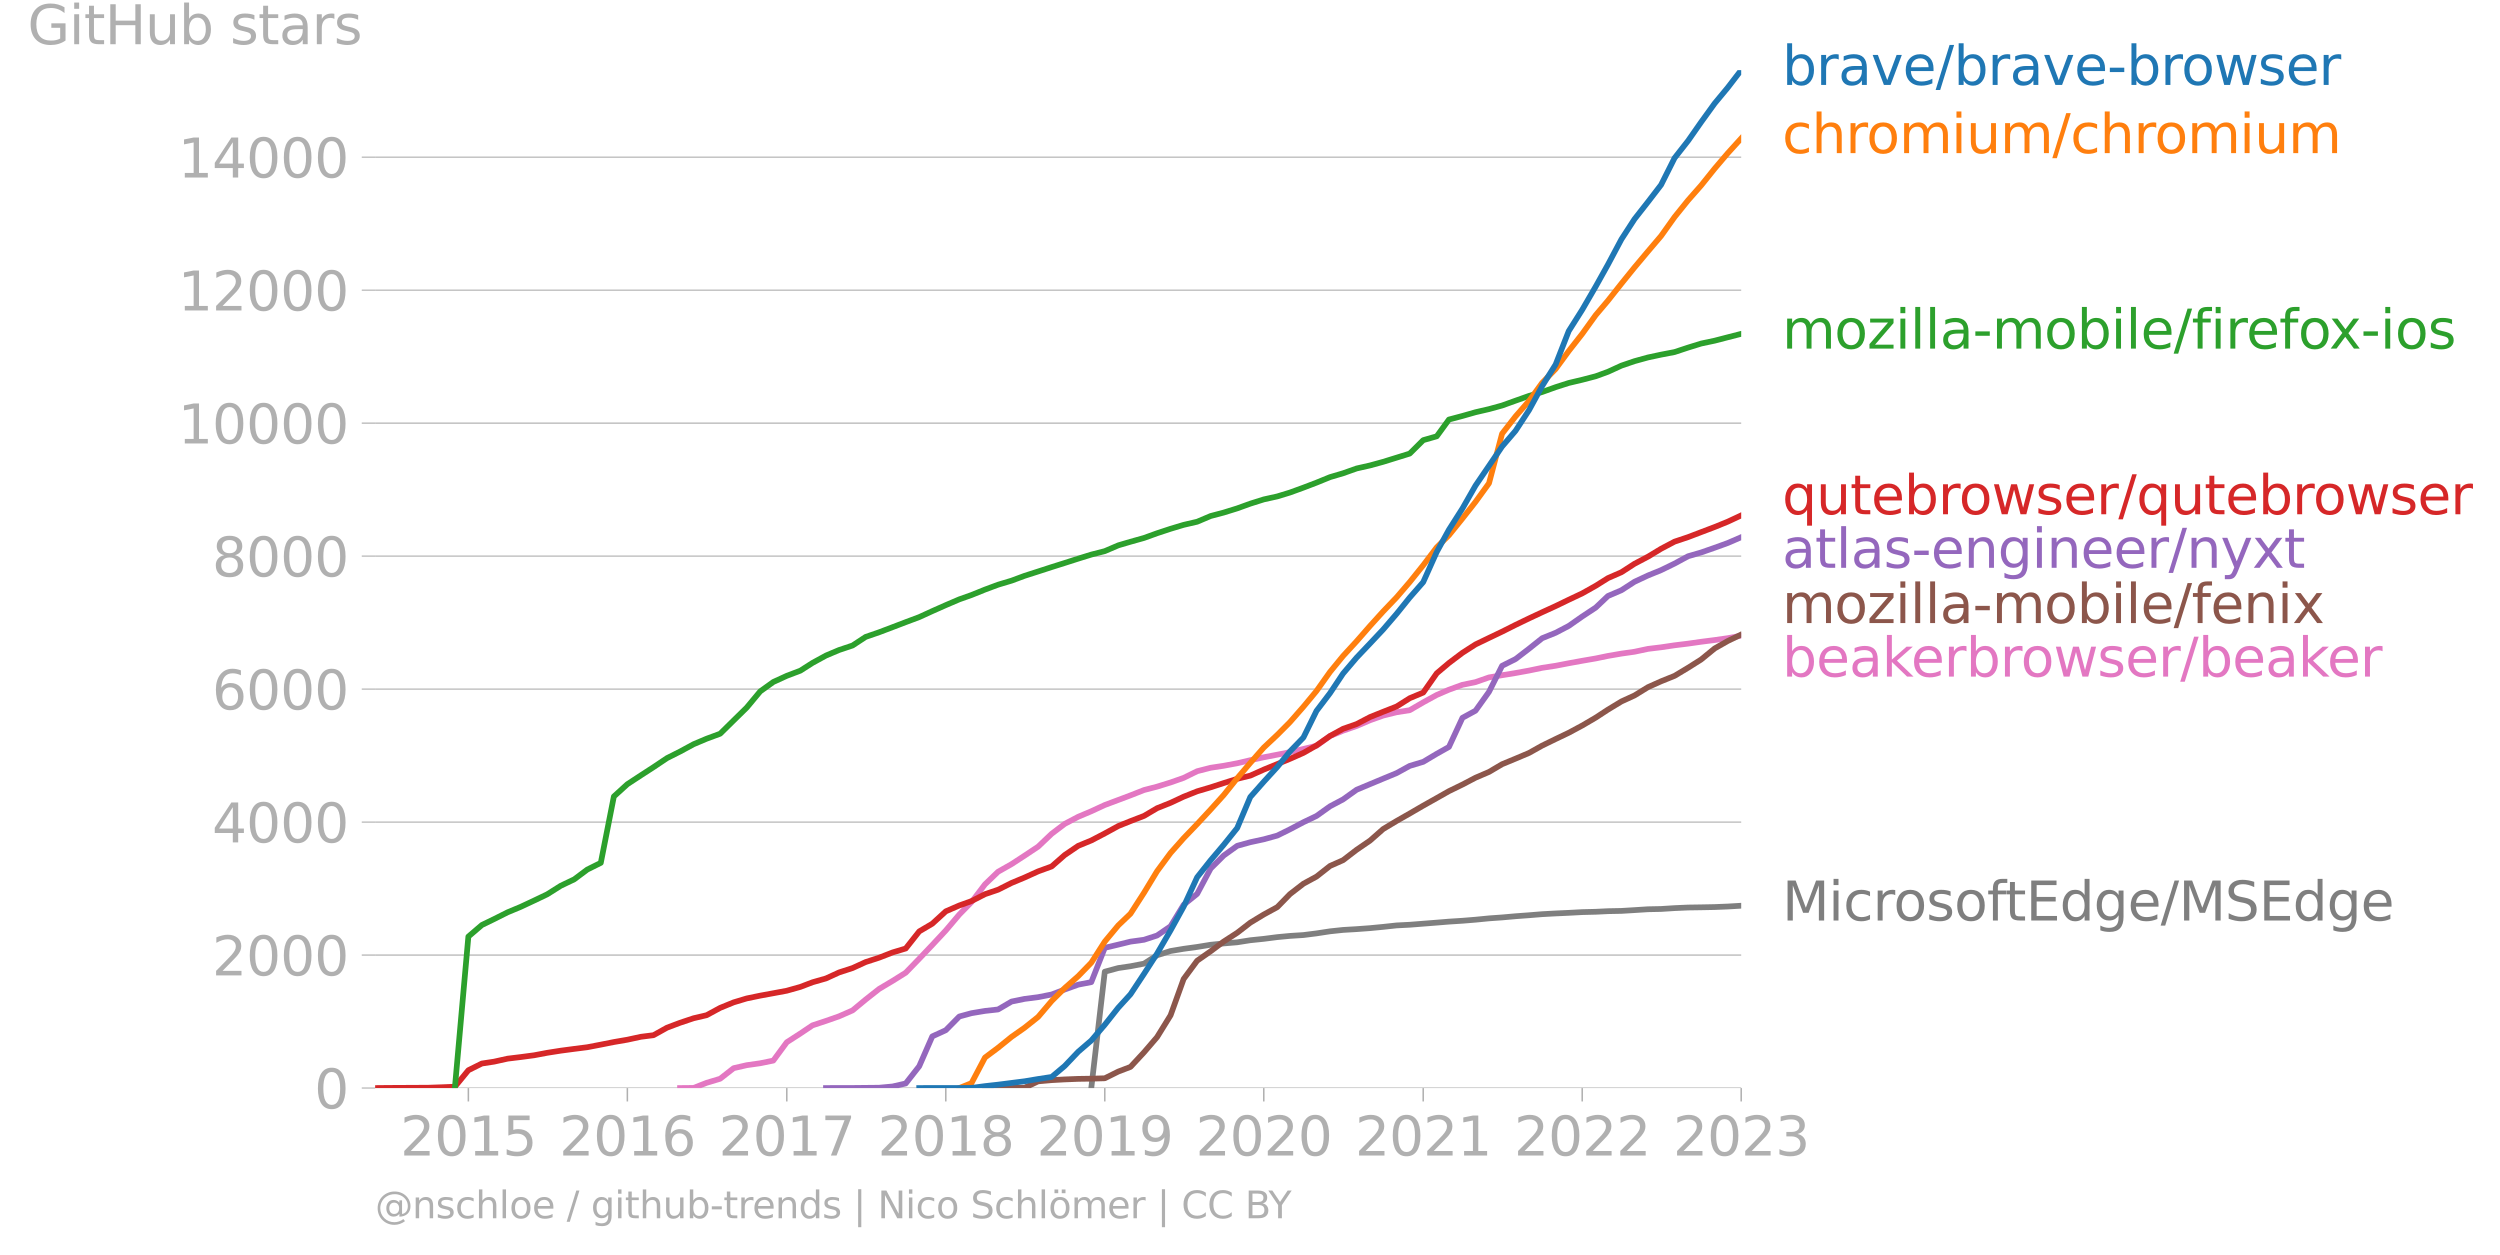 <svg xmlns="http://www.w3.org/2000/svg" xmlns:xlink="http://www.w3.org/1999/xlink" width="871.416" height="437.295" viewBox="0 0 653.562 327.971"><defs><style>*{stroke-linejoin:round;stroke-linecap:butt}</style></defs><g id="figure_1"><path id="patch_1" d="M0 327.971h653.562V0H0v327.971z" style="fill:none"/><g id="axes_1"><path id="patch_2" d="M98.073 284.444h357.12V18.332H98.073v266.112z" style="fill:none"/><g id="matplotlib.axis_1"><g id="xtick_1"><g id="line2d_1"><defs><path id="m5c9deada6f" d="M0 0v3.5" style="stroke:#b0b0b0;stroke-width:.4"/></defs><use xlink:href="#m5c9deada6f" x="122.443" y="284.444" style="fill:#b0b0b0;stroke:#b0b0b0;stroke-width:.4"/></g><g id="text_1" style="fill:#b0b0b0" transform="matrix(.14 0 0 -.14 104.628 302.082)"><defs><path id="DejaVuSans-32" d="M1228 531h2203V0H469v531q359 372 979 998 621 627 780 809 303 340 423 576 121 236 121 464 0 372-261 606-261 235-680 235-297 0-627-103-329-103-704-313v638q381 153 712 231 332 78 607 78 725 0 1156-363 431-362 431-968 0-288-108-546-107-257-392-607-78-91-497-524-418-433-1181-1211z" transform="scale(.016)"/><path id="DejaVuSans-30" d="M2034 4250q-487 0-733-480-245-479-245-1442 0-959 245-1439 246-480 733-480 491 0 736 480 246 480 246 1439 0 963-246 1442-245 480-736 480zm0 500q785 0 1199-621 414-620 414-1801 0-1178-414-1799Q2819-91 2034-91q-784 0-1198 620-414 621-414 1799 0 1181 414 1801 414 621 1198 621z" transform="scale(.016)"/><path id="DejaVuSans-31" d="M794 531h1031v3560L703 3866v575l1116 225h631V531h1031V0H794v531z" transform="scale(.016)"/><path id="DejaVuSans-35" d="M691 4666h2478v-532H1269V2991q137 47 274 70 138 23 276 23 781 0 1237-428 457-428 457-1159 0-753-469-1171Q2575-91 1722-91q-294 0-599 50Q819 9 494 109v635q281-153 581-228t634-75q541 0 856 284 316 284 316 772 0 487-316 771-315 285-856 285-253 0-505-56-251-56-513-175v2344z" transform="scale(.016)"/></defs><use xlink:href="#DejaVuSans-32"/><use xlink:href="#DejaVuSans-30" x="63.623"/><use xlink:href="#DejaVuSans-31" x="127.246"/><use xlink:href="#DejaVuSans-35" x="190.869"/></g></g><g id="xtick_2"><use xlink:href="#m5c9deada6f" id="line2d_2" x="164.008" y="284.444" style="fill:#b0b0b0;stroke:#b0b0b0;stroke-width:.4"/><g id="text_2" style="fill:#b0b0b0" transform="matrix(.14 0 0 -.14 146.193 302.082)"><defs><path id="DejaVuSans-36" d="M2113 2584q-425 0-674-291-248-290-248-796 0-503 248-796 249-292 674-292t673 292q248 293 248 796 0 506-248 796-248 291-673 291zm1253 1979v-575q-238 112-480 171-242 60-480 60-625 0-955-422-329-422-376-1275 184 272 462 417 279 145 613 145 703 0 1111-427 408-426 408-1160 0-719-425-1154Q2819-91 2113-91q-810 0-1238 620-428 621-428 1799 0 1106 525 1764t1409 658q238 0 480-47t505-140z" transform="scale(.016)"/></defs><use xlink:href="#DejaVuSans-32"/><use xlink:href="#DejaVuSans-30" x="63.623"/><use xlink:href="#DejaVuSans-31" x="127.246"/><use xlink:href="#DejaVuSans-36" x="190.869"/></g></g><g id="xtick_3"><use xlink:href="#m5c9deada6f" id="line2d_3" x="205.687" y="284.444" style="fill:#b0b0b0;stroke:#b0b0b0;stroke-width:.4"/><g id="text_3" style="fill:#b0b0b0" transform="matrix(.14 0 0 -.14 187.872 302.082)"><defs><path id="DejaVuSans-37" d="M525 4666h3000v-269L1831 0h-659l1594 4134H525v532z" transform="scale(.016)"/></defs><use xlink:href="#DejaVuSans-32"/><use xlink:href="#DejaVuSans-30" x="63.623"/><use xlink:href="#DejaVuSans-31" x="127.246"/><use xlink:href="#DejaVuSans-37" x="190.869"/></g></g><g id="xtick_4"><use xlink:href="#m5c9deada6f" id="line2d_4" x="247.253" y="284.444" style="fill:#b0b0b0;stroke:#b0b0b0;stroke-width:.4"/><g id="text_4" style="fill:#b0b0b0" transform="matrix(.14 0 0 -.14 229.438 302.082)"><defs><path id="DejaVuSans-38" d="M2034 2216q-450 0-708-241-257-241-257-662 0-422 257-663 258-241 708-241t709 242q260 243 260 662 0 421-258 662-257 241-711 241zm-631 268q-406 100-633 378-226 279-226 679 0 559 398 884 399 325 1092 325 697 0 1094-325t397-884q0-400-227-679-226-278-629-378 456-106 710-416 255-309 255-755 0-679-414-1042Q2806-91 2034-91q-771 0-1186 362-414 363-414 1042 0 446 256 755 257 310 713 416zm-231 997q0-362 226-565 227-203 636-203 407 0 636 203 230 203 230 565 0 363-230 566-229 203-636 203-409 0-636-203-226-203-226-566z" transform="scale(.016)"/></defs><use xlink:href="#DejaVuSans-32"/><use xlink:href="#DejaVuSans-30" x="63.623"/><use xlink:href="#DejaVuSans-31" x="127.246"/><use xlink:href="#DejaVuSans-38" x="190.869"/></g></g><g id="xtick_5"><use xlink:href="#m5c9deada6f" id="line2d_5" x="288.818" y="284.444" style="fill:#b0b0b0;stroke:#b0b0b0;stroke-width:.4"/><g id="text_5" style="fill:#b0b0b0" transform="matrix(.14 0 0 -.14 271.003 302.082)"><defs><path id="DejaVuSans-39" d="M703 97v575q238-113 481-172 244-59 479-59 625 0 954 420 330 420 377 1277-181-269-460-413-278-144-615-144-700 0-1108 423-408 424-408 1159 0 718 425 1152 425 435 1131 435 810 0 1236-621 427-620 427-1801 0-1103-524-1761Q2575-91 1691-91q-238 0-482 47Q966 3 703 97zm1256 1978q425 0 673 290 249 291 249 798 0 503-249 795-248 292-673 292t-673-292q-248-292-248-795 0-507 248-798 248-290 673-290z" transform="scale(.016)"/></defs><use xlink:href="#DejaVuSans-32"/><use xlink:href="#DejaVuSans-30" x="63.623"/><use xlink:href="#DejaVuSans-31" x="127.246"/><use xlink:href="#DejaVuSans-39" x="190.869"/></g></g><g id="xtick_6"><use xlink:href="#m5c9deada6f" id="line2d_6" x="330.383" y="284.444" style="fill:#b0b0b0;stroke:#b0b0b0;stroke-width:.4"/><g id="text_6" style="fill:#b0b0b0" transform="matrix(.14 0 0 -.14 312.568 302.082)"><use xlink:href="#DejaVuSans-32"/><use xlink:href="#DejaVuSans-30" x="63.623"/><use xlink:href="#DejaVuSans-32" x="127.246"/><use xlink:href="#DejaVuSans-30" x="190.869"/></g></g><g id="xtick_7"><use xlink:href="#m5c9deada6f" id="line2d_7" x="372.063" y="284.444" style="fill:#b0b0b0;stroke:#b0b0b0;stroke-width:.4"/><g id="text_7" style="fill:#b0b0b0" transform="matrix(.14 0 0 -.14 354.248 302.082)"><use xlink:href="#DejaVuSans-32"/><use xlink:href="#DejaVuSans-30" x="63.623"/><use xlink:href="#DejaVuSans-32" x="127.246"/><use xlink:href="#DejaVuSans-31" x="190.869"/></g></g><g id="xtick_8"><use xlink:href="#m5c9deada6f" id="line2d_8" x="413.628" y="284.444" style="fill:#b0b0b0;stroke:#b0b0b0;stroke-width:.4"/><g id="text_8" style="fill:#b0b0b0" transform="matrix(.14 0 0 -.14 395.813 302.082)"><use xlink:href="#DejaVuSans-32"/><use xlink:href="#DejaVuSans-30" x="63.623"/><use xlink:href="#DejaVuSans-32" x="127.246"/><use xlink:href="#DejaVuSans-32" x="190.869"/></g></g><g id="xtick_9"><use xlink:href="#m5c9deada6f" id="line2d_9" x="455.193" y="284.444" style="fill:#b0b0b0;stroke:#b0b0b0;stroke-width:.4"/><g id="text_9" style="fill:#b0b0b0" transform="matrix(.14 0 0 -.14 437.378 302.082)"><defs><path id="DejaVuSans-33" d="M2597 2516q453-97 707-404 255-306 255-756 0-690-475-1069Q2609-91 1734-91q-293 0-604 58T488 141v609q262-153 574-231 313-78 654-78 593 0 904 234t311 681q0 413-289 645-289 233-804 233h-544v519h569q465 0 712 186t247 536q0 359-255 551-254 193-729 193-260 0-557-57-297-56-653-174v562q360 100 674 150t592 50q719 0 1137-327 419-326 419-882 0-388-222-655t-631-370z" transform="scale(.016)"/></defs><use xlink:href="#DejaVuSans-32"/><use xlink:href="#DejaVuSans-30" x="63.623"/><use xlink:href="#DejaVuSans-32" x="127.246"/><use xlink:href="#DejaVuSans-33" x="190.869"/></g></g></g><g id="matplotlib.axis_2"><g id="ytick_1"><path id="line2d_10" d="M98.073 284.444h357.12" clip-path="url(#p07c61c5c39)" style="fill:none;stroke:#b0b0b0;stroke-width:.3;stroke-linecap:square"/><g id="line2d_11"><defs><path id="mf6e42ae7d1" d="M0 0h-3.5" style="stroke:#b0b0b0;stroke-width:.3"/></defs><use xlink:href="#mf6e42ae7d1" x="98.073" y="284.444" style="fill:#b0b0b0;stroke:#b0b0b0;stroke-width:.3"/></g><use xlink:href="#DejaVuSans-30" id="text_10" style="fill:#b0b0b0" transform="matrix(.14 0 0 -.14 82.166 289.763)"/></g><g id="ytick_2"><path id="line2d_12" d="M98.073 249.678h357.12" clip-path="url(#p07c61c5c39)" style="fill:none;stroke:#b0b0b0;stroke-width:.3;stroke-linecap:square"/><use xlink:href="#mf6e42ae7d1" id="line2d_13" x="98.073" y="249.678" style="fill:#b0b0b0;stroke:#b0b0b0;stroke-width:.3"/><g id="text_11" style="fill:#b0b0b0" transform="matrix(.14 0 0 -.14 55.443 254.997)"><use xlink:href="#DejaVuSans-32"/><use xlink:href="#DejaVuSans-30" x="63.623"/><use xlink:href="#DejaVuSans-30" x="127.246"/><use xlink:href="#DejaVuSans-30" x="190.869"/></g></g><g id="ytick_3"><path id="line2d_14" d="M98.073 214.913h357.12" clip-path="url(#p07c61c5c39)" style="fill:none;stroke:#b0b0b0;stroke-width:.3;stroke-linecap:square"/><use xlink:href="#mf6e42ae7d1" id="line2d_15" x="98.073" y="214.913" style="fill:#b0b0b0;stroke:#b0b0b0;stroke-width:.3"/><g id="text_12" style="fill:#b0b0b0" transform="matrix(.14 0 0 -.14 55.443 220.232)"><defs><path id="DejaVuSans-34" d="M2419 4116 825 1625h1594v2491zm-166 550h794V1625h666v-525h-666V0h-628v1100H313v609l1940 2957z" transform="scale(.016)"/></defs><use xlink:href="#DejaVuSans-34"/><use xlink:href="#DejaVuSans-30" x="63.623"/><use xlink:href="#DejaVuSans-30" x="127.246"/><use xlink:href="#DejaVuSans-30" x="190.869"/></g></g><g id="ytick_4"><path id="line2d_16" d="M98.073 180.148h357.12" clip-path="url(#p07c61c5c39)" style="fill:none;stroke:#b0b0b0;stroke-width:.3;stroke-linecap:square"/><use xlink:href="#mf6e42ae7d1" id="line2d_17" x="98.073" y="180.148" style="fill:#b0b0b0;stroke:#b0b0b0;stroke-width:.3"/><g id="text_13" style="fill:#b0b0b0" transform="matrix(.14 0 0 -.14 55.443 185.467)"><use xlink:href="#DejaVuSans-36"/><use xlink:href="#DejaVuSans-30" x="63.623"/><use xlink:href="#DejaVuSans-30" x="127.246"/><use xlink:href="#DejaVuSans-30" x="190.869"/></g></g><g id="ytick_5"><path id="line2d_18" d="M98.073 145.382h357.12" clip-path="url(#p07c61c5c39)" style="fill:none;stroke:#b0b0b0;stroke-width:.3;stroke-linecap:square"/><use xlink:href="#mf6e42ae7d1" id="line2d_19" x="98.073" y="145.382" style="fill:#b0b0b0;stroke:#b0b0b0;stroke-width:.3"/><g id="text_14" style="fill:#b0b0b0" transform="matrix(.14 0 0 -.14 55.443 150.701)"><use xlink:href="#DejaVuSans-38"/><use xlink:href="#DejaVuSans-30" x="63.623"/><use xlink:href="#DejaVuSans-30" x="127.246"/><use xlink:href="#DejaVuSans-30" x="190.869"/></g></g><g id="ytick_6"><path id="line2d_20" d="M98.073 110.617h357.12" clip-path="url(#p07c61c5c39)" style="fill:none;stroke:#b0b0b0;stroke-width:.3;stroke-linecap:square"/><use xlink:href="#mf6e42ae7d1" id="line2d_21" x="98.073" y="110.617" style="fill:#b0b0b0;stroke:#b0b0b0;stroke-width:.3"/><g id="text_15" style="fill:#b0b0b0" transform="matrix(.14 0 0 -.14 46.536 115.936)"><use xlink:href="#DejaVuSans-31"/><use xlink:href="#DejaVuSans-30" x="63.623"/><use xlink:href="#DejaVuSans-30" x="127.246"/><use xlink:href="#DejaVuSans-30" x="190.869"/><use xlink:href="#DejaVuSans-30" x="254.492"/></g></g><g id="ytick_7"><path id="line2d_22" d="M98.073 75.851h357.12" clip-path="url(#p07c61c5c39)" style="fill:none;stroke:#b0b0b0;stroke-width:.3;stroke-linecap:square"/><use xlink:href="#mf6e42ae7d1" id="line2d_23" x="98.073" y="75.851" style="fill:#b0b0b0;stroke:#b0b0b0;stroke-width:.3"/><g id="text_16" style="fill:#b0b0b0" transform="matrix(.14 0 0 -.14 46.536 81.17)"><use xlink:href="#DejaVuSans-31"/><use xlink:href="#DejaVuSans-32" x="63.623"/><use xlink:href="#DejaVuSans-30" x="127.246"/><use xlink:href="#DejaVuSans-30" x="190.869"/><use xlink:href="#DejaVuSans-30" x="254.492"/></g></g><g id="ytick_8"><path id="line2d_24" d="M98.073 41.086h357.12" clip-path="url(#p07c61c5c39)" style="fill:none;stroke:#b0b0b0;stroke-width:.3;stroke-linecap:square"/><use xlink:href="#mf6e42ae7d1" id="line2d_25" x="98.073" y="41.086" style="fill:#b0b0b0;stroke:#b0b0b0;stroke-width:.3"/><g id="text_17" style="fill:#b0b0b0" transform="matrix(.14 0 0 -.14 46.536 46.405)"><use xlink:href="#DejaVuSans-31"/><use xlink:href="#DejaVuSans-34" x="63.623"/><use xlink:href="#DejaVuSans-30" x="127.246"/><use xlink:href="#DejaVuSans-30" x="190.869"/><use xlink:href="#DejaVuSans-30" x="254.492"/></g></g><g id="text_18" style="fill:#b0b0b0" transform="matrix(.14 0 0 -.14 7.2 11.563)"><defs><path id="DejaVuSans-47" d="M3809 666v1253H2778v519h1656V434q-365-259-806-392-440-133-940-133-1094 0-1712 639-617 640-617 1780 0 1144 617 1783 618 639 1712 639 456 0 867-113 411-112 758-331v-672q-350 297-744 447t-828 150q-857 0-1287-478-429-478-429-1425 0-944 429-1422 430-478 1287-478 334 0 596 58 263 58 472 180z" transform="scale(.016)"/><path id="DejaVuSans-69" d="M603 3500h575V0H603v3500zm0 1363h575v-729H603v729z" transform="scale(.016)"/><path id="DejaVuSans-74" d="M1172 4494v-994h1184v-447H1172V1153q0-428 117-550t477-122h590V0h-590q-666 0-919 248-253 249-253 905v1900H172v447h422v994h578z" transform="scale(.016)"/><path id="DejaVuSans-48" d="M628 4666h631V2753h2294v1913h631V0h-631v2222H1259V0H628v4666z" transform="scale(.016)"/><path id="DejaVuSans-75" d="M544 1381v2119h575V1403q0-497 193-746 194-248 582-248 465 0 735 297 271 297 271 810v1984h575V0h-575v538q-209-319-486-474-276-155-642-155-603 0-916 375-312 375-312 1097zm1447 2203z" transform="scale(.016)"/><path id="DejaVuSans-62" d="M3116 1747q0 634-261 995t-717 361q-457 0-718-361t-261-995q0-634 261-995t718-361q456 0 717 361t261 995zM1159 2969q182 312 458 463 277 152 661 152 638 0 1036-506 399-506 399-1331T3314 415Q2916-91 2278-91q-384 0-661 152-276 152-458 464V0H581v4863h578V2969z" transform="scale(.016)"/><path id="DejaVuSans-73" d="M2834 3397v-544q-243 125-506 187-262 63-544 63-428 0-642-131t-214-394q0-200 153-314t616-217l197-44q612-131 870-370t258-667q0-488-386-773Q2250-91 1575-91q-281 0-586 55T347 128v594q319-166 628-249 309-82 613-82 406 0 624 139 219 139 219 392 0 234-158 359-157 125-692 241l-200 47q-534 112-772 345-237 233-237 639 0 494 350 762 350 269 994 269 318 0 599-47 282-46 519-140z" transform="scale(.016)"/><path id="DejaVuSans-61" d="M2194 1759q-697 0-966-159t-269-544q0-306 202-486 202-179 548-179 479 0 768 339t289 901v128h-572zm1147 238V0h-575v531q-197-318-491-470T1556-91q-537 0-855 302-317 302-317 808 0 590 395 890 396 300 1180 300h807v57q0 397-261 614t-733 217q-300 0-585-72-284-72-546-216v532q315 122 612 182 297 61 578 61 760 0 1135-394 375-393 375-1193z" transform="scale(.016)"/><path id="DejaVuSans-72" d="M2631 2963q-97 56-211 82-114 27-251 27-488 0-749-317t-261-911V0H581v3500h578v-544q182 319 472 473 291 155 707 155 59 0 131-8 72-7 159-23l3-590z" transform="scale(.016)"/></defs><use xlink:href="#DejaVuSans-47"/><use xlink:href="#DejaVuSans-69" x="77.49"/><use xlink:href="#DejaVuSans-74" x="105.273"/><use xlink:href="#DejaVuSans-48" x="144.482"/><use xlink:href="#DejaVuSans-75" x="219.678"/><use xlink:href="#DejaVuSans-62" x="283.057"/><use xlink:href="#DejaVuSans-20" x="346.533"/><use xlink:href="#DejaVuSans-73" x="378.32"/><use xlink:href="#DejaVuSans-74" x="430.42"/><use xlink:href="#DejaVuSans-61" x="469.629"/><use xlink:href="#DejaVuSans-72" x="530.908"/><use xlink:href="#DejaVuSans-73" x="572.021"/></g></g><path id="line2d_26" d="m285.288 284.444 3.53-30.42 3.53-.956 3.189-.47 3.53-.677 3.416-2.19 3.53-1.113 3.417-.573 3.53-.487 3.53-.574 3.417-.347 3.53-.296 3.416-.539 3.53-.365 3.53-.452 3.303-.313 3.53-.226 3.417-.434 3.53-.54 3.416-.364 3.53-.209 3.53-.26 3.417-.33 3.53-.383 3.416-.174 3.53-.278 3.53-.278 3.19-.261 3.53-.226 3.416-.278 3.53-.348 3.416-.243 3.53-.313 3.53-.26 3.417-.279 3.53-.191 3.417-.157 3.53-.19 3.53-.088 3.189-.156 3.53-.07 3.416-.208 3.53-.226 3.417-.07 3.53-.226 3.53-.156 3.416-.052 3.53-.07 3.417-.139 3.53-.208" clip-path="url(#p07c61c5c39)" style="fill:none;stroke:#7f7f7f;stroke-width:1.5;stroke-linecap:square"/><path id="line2d_27" d="m177.787 284.444 3.53-.035 3.417-1.338 3.53-1.06 3.53-2.765 3.417-.782 3.53-.504 3.416-.695 3.53-4.798 3.53-2.277 3.19-2.138 3.53-1.165 3.416-1.199 3.53-1.547 3.416-2.833 3.53-2.782 3.53-2.103 3.417-2.138 3.53-3.65 3.417-3.599 3.53-3.79 3.53-4.171 3.188-3.25 3.53-4.642 3.417-3.285 3.53-2 3.417-2.224 3.53-2.347 3.53-3.355 3.416-2.59 3.53-1.86 3.417-1.442 3.53-1.634 3.53-1.321 3.189-1.2 3.53-1.39 3.416-.887 3.53-1.095 3.417-1.2 3.53-1.738 3.53-.904 3.417-.521 3.53-.66 3.416-.8 3.53-.765 3.53-.678 3.303-.66 3.53-.835 3.417-.834 3.53-2.556 3.416-1.39 3.53-1.217 3.53-1.512 3.417-1.217 3.53-.87 3.416-.538 3.53-2.051 3.53-1.93 3.19-1.373 3.53-1.286 3.416-.696 3.53-1.234 3.416-.573 3.53-.574 3.53-.643 3.417-.713 3.53-.539 3.417-.66 3.53-.643 3.53-.609 3.189-.66 3.53-.609 3.416-.486 3.53-.748 3.417-.417 3.53-.522 3.53-.434 3.416-.487 3.53-.452 3.417-.487 3.53-.66" clip-path="url(#p07c61c5c39)" style="fill:none;stroke:#e377c2;stroke-width:1.5;stroke-linecap:square"/><path id="line2d_28" d="m257.502 284.444 3.416-.017 3.53-.018 3.417-.052 3.53-1.669 3.53-.313 3.416-.19 3.53-.14 3.417-.052 3.53-.104 3.53-1.756 3.189-1.217 3.53-3.807 3.416-3.98 3.53-5.702 3.417-9.49 3.53-4.781 3.53-2.468 3.417-2.556 3.53-2.277 3.416-2.642 3.53-2.138 3.53-1.93 3.303-3.39 3.53-2.728 3.417-1.86 3.53-2.781 3.416-1.513 3.53-2.711 3.53-2.417 3.417-3.007 3.53-2.12 3.416-1.947 3.53-2.051 3.53-1.982 3.19-1.808 3.53-1.72 3.416-1.791 3.53-1.513 3.416-2.016 3.53-1.46 3.53-1.495 3.417-1.912 3.53-1.721 3.417-1.634 3.53-1.895 3.53-2.068 3.189-2.086 3.53-2.138 3.416-1.565 3.53-2.172 3.417-1.53 3.53-1.426 3.53-2.12 3.416-2.156 3.53-2.885 3.417-1.947 3.53-1.704" clip-path="url(#p07c61c5c39)" style="fill:none;stroke:#8c564b;stroke-width:1.5;stroke-linecap:square"/><g id="text_19" style="fill:#1f77b4" transform="matrix(.14 0 0 -.14 465.907 22.195)"><defs><path id="DejaVuSans-76" d="M191 3500h609L1894 563l1094 2937h609L2284 0h-781L191 3500z" transform="scale(.016)"/><path id="DejaVuSans-65" d="M3597 1894v-281H953q38-594 358-905t892-311q331 0 642 81t618 244V178Q3153 47 2828-22t-659-69q-838 0-1327 487-489 488-489 1320 0 859 464 1363 464 505 1252 505 706 0 1117-455 411-454 411-1235zm-575 169q-6 471-264 752-258 282-683 282-481 0-770-272t-333-766l2050 4z" transform="scale(.016)"/><path id="DejaVuSans-2f" d="M1625 4666h531L531-594H0l1625 5260z" transform="scale(.016)"/><path id="DejaVuSans-2d" d="M313 2009h1684v-512H313v512z" transform="scale(.016)"/><path id="DejaVuSans-6f" d="M1959 3097q-462 0-731-361t-269-989q0-628 267-989 268-361 733-361 460 0 728 362 269 363 269 988 0 622-269 986-268 364-728 364zm0 487q750 0 1178-488 429-487 429-1349 0-859-429-1349Q2709-91 1959-91q-753 0-1180 489-426 490-426 1349 0 862 426 1349 427 488 1180 488z" transform="scale(.016)"/><path id="DejaVuSans-77" d="M269 3500h575l719-2731 715 2731h678l719-2731 716 2731h575L4050 0h-678l-753 2869L1863 0h-679L269 3500z" transform="scale(.016)"/></defs><use xlink:href="#DejaVuSans-62"/><use xlink:href="#DejaVuSans-72" x="63.477"/><use xlink:href="#DejaVuSans-61" x="104.59"/><use xlink:href="#DejaVuSans-76" x="165.869"/><use xlink:href="#DejaVuSans-65" x="225.049"/><use xlink:href="#DejaVuSans-2f" x="286.572"/><use xlink:href="#DejaVuSans-62" x="320.264"/><use xlink:href="#DejaVuSans-72" x="383.74"/><use xlink:href="#DejaVuSans-61" x="424.854"/><use xlink:href="#DejaVuSans-76" x="486.133"/><use xlink:href="#DejaVuSans-65" x="545.313"/><use xlink:href="#DejaVuSans-2d" x="606.836"/><use xlink:href="#DejaVuSans-62" x="642.92"/><use xlink:href="#DejaVuSans-72" x="706.396"/><use xlink:href="#DejaVuSans-6f" x="745.26"/><use xlink:href="#DejaVuSans-77" x="806.441"/><use xlink:href="#DejaVuSans-73" x="888.229"/><use xlink:href="#DejaVuSans-65" x="940.328"/><use xlink:href="#DejaVuSans-72" x="1001.852"/></g><g id="text_20" style="fill:#ff7f0e" transform="matrix(.14 0 0 -.14 465.907 40.03)"><defs><path id="DejaVuSans-63" d="M3122 3366v-538q-244 135-489 202t-495 67q-560 0-870-355-309-354-309-995t309-996q310-354 870-354 250 0 495 67t489 202V134Q2881 22 2623-34q-257-57-548-57-791 0-1257 497-465 497-465 1341 0 856 470 1346 471 491 1290 491 265 0 518-55 253-54 491-163z" transform="scale(.016)"/><path id="DejaVuSans-68" d="M3513 2113V0h-575v2094q0 497-194 743-194 247-581 247-466 0-735-297-269-296-269-809V0H581v4863h578V2956q207 316 486 472 280 156 646 156 603 0 912-373 310-373 310-1098z" transform="scale(.016)"/><path id="DejaVuSans-6d" d="M3328 2828q216 388 516 572t706 184q547 0 844-383 297-382 297-1088V0h-578v2094q0 503-179 746-178 244-543 244-447 0-707-297-259-296-259-809V0h-578v2094q0 506-178 748t-550 242q-441 0-701-298-259-298-259-808V0H581v3500h578v-544q197 322 472 475t653 153q382 0 649-194 267-193 395-562z" transform="scale(.016)"/></defs><use xlink:href="#DejaVuSans-63"/><use xlink:href="#DejaVuSans-68" x="54.98"/><use xlink:href="#DejaVuSans-72" x="118.359"/><use xlink:href="#DejaVuSans-6f" x="157.223"/><use xlink:href="#DejaVuSans-6d" x="218.404"/><use xlink:href="#DejaVuSans-69" x="315.816"/><use xlink:href="#DejaVuSans-75" x="343.6"/><use xlink:href="#DejaVuSans-6d" x="406.979"/><use xlink:href="#DejaVuSans-2f" x="504.391"/><use xlink:href="#DejaVuSans-63" x="538.082"/><use xlink:href="#DejaVuSans-68" x="593.063"/><use xlink:href="#DejaVuSans-72" x="656.441"/><use xlink:href="#DejaVuSans-6f" x="695.305"/><use xlink:href="#DejaVuSans-6d" x="756.486"/><use xlink:href="#DejaVuSans-69" x="853.898"/><use xlink:href="#DejaVuSans-75" x="881.682"/><use xlink:href="#DejaVuSans-6d" x="945.061"/></g><g id="text_21" style="fill:#2ca02c" transform="matrix(.14 0 0 -.14 465.907 91.135)"><defs><path id="DejaVuSans-7a" d="M353 3500h2731v-525L922 459h2162V0H275v525l2163 2516H353v459z" transform="scale(.016)"/><path id="DejaVuSans-6c" d="M603 4863h575V0H603v4863z" transform="scale(.016)"/><path id="DejaVuSans-66" d="M2375 4863v-479h-550q-309 0-430-125-120-125-120-450v-309h947v-447h-947V0H697v3053H147v447h550v244q0 584 272 851 272 268 862 268h544z" transform="scale(.016)"/><path id="DejaVuSans-78" d="M3513 3500 2247 1797 3578 0h-678L1881 1375 863 0H184l1360 1831L300 3500h678l928-1247 928 1247h679z" transform="scale(.016)"/></defs><use xlink:href="#DejaVuSans-6d"/><use xlink:href="#DejaVuSans-6f" x="97.412"/><use xlink:href="#DejaVuSans-7a" x="158.594"/><use xlink:href="#DejaVuSans-69" x="211.084"/><use xlink:href="#DejaVuSans-6c" x="238.867"/><use xlink:href="#DejaVuSans-6c" x="266.65"/><use xlink:href="#DejaVuSans-61" x="294.434"/><use xlink:href="#DejaVuSans-2d" x="355.713"/><use xlink:href="#DejaVuSans-6d" x="391.797"/><use xlink:href="#DejaVuSans-6f" x="489.209"/><use xlink:href="#DejaVuSans-62" x="550.391"/><use xlink:href="#DejaVuSans-69" x="613.867"/><use xlink:href="#DejaVuSans-6c" x="641.65"/><use xlink:href="#DejaVuSans-65" x="669.434"/><use xlink:href="#DejaVuSans-2f" x="730.957"/><use xlink:href="#DejaVuSans-66" x="764.648"/><use xlink:href="#DejaVuSans-69" x="799.854"/><use xlink:href="#DejaVuSans-72" x="827.637"/><use xlink:href="#DejaVuSans-65" x="866.5"/><use xlink:href="#DejaVuSans-66" x="928.023"/><use xlink:href="#DejaVuSans-6f" x="963.229"/><use xlink:href="#DejaVuSans-78" x="1021.285"/><use xlink:href="#DejaVuSans-2d" x="1080.465"/><use xlink:href="#DejaVuSans-69" x="1116.549"/><use xlink:href="#DejaVuSans-6f" x="1144.332"/><use xlink:href="#DejaVuSans-73" x="1205.514"/></g><g id="text_22" style="fill:#d62728" transform="matrix(.14 0 0 -.14 465.907 134.44)"><defs><path id="DejaVuSans-71" d="M947 1747q0-634 261-995t717-361q456 0 718 361 263 361 263 995t-263 995q-262 361-718 361t-717-361q-261-361-261-995zM2906 525q-181-312-458-464-276-152-664-152-634 0-1033 506-398 507-398 1332t398 1331q399 506 1033 506 388 0 664-152 277-151 458-463v531h575v-4831h-575V525z" transform="scale(.016)"/></defs><use xlink:href="#DejaVuSans-71"/><use xlink:href="#DejaVuSans-75" x="63.477"/><use xlink:href="#DejaVuSans-74" x="126.855"/><use xlink:href="#DejaVuSans-65" x="166.064"/><use xlink:href="#DejaVuSans-62" x="227.588"/><use xlink:href="#DejaVuSans-72" x="291.064"/><use xlink:href="#DejaVuSans-6f" x="329.928"/><use xlink:href="#DejaVuSans-77" x="391.109"/><use xlink:href="#DejaVuSans-73" x="472.896"/><use xlink:href="#DejaVuSans-65" x="524.996"/><use xlink:href="#DejaVuSans-72" x="586.52"/><use xlink:href="#DejaVuSans-2f" x="627.633"/><use xlink:href="#DejaVuSans-71" x="661.324"/><use xlink:href="#DejaVuSans-75" x="724.801"/><use xlink:href="#DejaVuSans-74" x="788.18"/><use xlink:href="#DejaVuSans-65" x="827.389"/><use xlink:href="#DejaVuSans-62" x="888.912"/><use xlink:href="#DejaVuSans-72" x="952.389"/><use xlink:href="#DejaVuSans-6f" x="991.252"/><use xlink:href="#DejaVuSans-77" x="1052.434"/><use xlink:href="#DejaVuSans-73" x="1134.221"/><use xlink:href="#DejaVuSans-65" x="1186.32"/><use xlink:href="#DejaVuSans-72" x="1247.844"/></g><g id="text_23" style="fill:#9467bd" transform="matrix(.14 0 0 -.14 465.907 148.44)"><defs><path id="DejaVuSans-6e" d="M3513 2113V0h-575v2094q0 497-194 743-194 247-581 247-466 0-735-297-269-296-269-809V0H581v3500h578v-544q207 316 486 472 280 156 646 156 603 0 912-373 310-373 310-1098z" transform="scale(.016)"/><path id="DejaVuSans-67" d="M2906 1791q0 625-258 968-257 344-723 344-462 0-720-344-258-343-258-968 0-622 258-966t720-344q466 0 723 344 258 344 258 966zm575-1357q0-893-397-1329-396-436-1215-436-303 0-572 45t-522 139v559q253-137 500-202 247-66 503-66 566 0 847 295t281 892v285q-178-310-456-463T1784 0Q1141 0 747 490 353 981 353 1791q0 812 394 1302 394 491 1037 491 388 0 666-153t456-462v531h575V434z" transform="scale(.016)"/><path id="DejaVuSans-79" d="M2059-325q-243-625-475-815-231-191-618-191H506v481h338q237 0 368 113 132 112 291 531l103 262L191 3500h609L1894 763l1094 2737h609L2059-325z" transform="scale(.016)"/></defs><use xlink:href="#DejaVuSans-61"/><use xlink:href="#DejaVuSans-74" x="61.279"/><use xlink:href="#DejaVuSans-6c" x="100.488"/><use xlink:href="#DejaVuSans-61" x="128.271"/><use xlink:href="#DejaVuSans-73" x="189.551"/><use xlink:href="#DejaVuSans-2d" x="241.65"/><use xlink:href="#DejaVuSans-65" x="277.734"/><use xlink:href="#DejaVuSans-6e" x="339.258"/><use xlink:href="#DejaVuSans-67" x="402.637"/><use xlink:href="#DejaVuSans-69" x="466.113"/><use xlink:href="#DejaVuSans-6e" x="493.896"/><use xlink:href="#DejaVuSans-65" x="557.275"/><use xlink:href="#DejaVuSans-65" x="618.799"/><use xlink:href="#DejaVuSans-72" x="680.322"/><use xlink:href="#DejaVuSans-2f" x="721.436"/><use xlink:href="#DejaVuSans-6e" x="755.127"/><use xlink:href="#DejaVuSans-79" x="818.506"/><use xlink:href="#DejaVuSans-78" x="877.686"/><use xlink:href="#DejaVuSans-74" x="936.865"/></g><g id="text_24" style="fill:#8c564b" transform="matrix(.14 0 0 -.14 465.907 162.887)"><use xlink:href="#DejaVuSans-6d"/><use xlink:href="#DejaVuSans-6f" x="97.412"/><use xlink:href="#DejaVuSans-7a" x="158.594"/><use xlink:href="#DejaVuSans-69" x="211.084"/><use xlink:href="#DejaVuSans-6c" x="238.867"/><use xlink:href="#DejaVuSans-6c" x="266.65"/><use xlink:href="#DejaVuSans-61" x="294.434"/><use xlink:href="#DejaVuSans-2d" x="355.713"/><use xlink:href="#DejaVuSans-6d" x="391.797"/><use xlink:href="#DejaVuSans-6f" x="489.209"/><use xlink:href="#DejaVuSans-62" x="550.391"/><use xlink:href="#DejaVuSans-69" x="613.867"/><use xlink:href="#DejaVuSans-6c" x="641.65"/><use xlink:href="#DejaVuSans-65" x="669.434"/><use xlink:href="#DejaVuSans-2f" x="730.957"/><use xlink:href="#DejaVuSans-66" x="764.648"/><use xlink:href="#DejaVuSans-65" x="799.854"/><use xlink:href="#DejaVuSans-6e" x="861.377"/><use xlink:href="#DejaVuSans-69" x="924.756"/><use xlink:href="#DejaVuSans-78" x="952.539"/></g><g id="text_25" style="fill:#e377c2" transform="matrix(.14 0 0 -.14 465.907 176.887)"><defs><path id="DejaVuSans-6b" d="M581 4863h578V1991l1716 1509h734L1753 1863 3688 0h-750L1159 1709V0H581v4863z" transform="scale(.016)"/></defs><use xlink:href="#DejaVuSans-62"/><use xlink:href="#DejaVuSans-65" x="63.477"/><use xlink:href="#DejaVuSans-61" x="125"/><use xlink:href="#DejaVuSans-6b" x="186.279"/><use xlink:href="#DejaVuSans-65" x="240.564"/><use xlink:href="#DejaVuSans-72" x="302.088"/><use xlink:href="#DejaVuSans-62" x="343.201"/><use xlink:href="#DejaVuSans-72" x="406.678"/><use xlink:href="#DejaVuSans-6f" x="445.541"/><use xlink:href="#DejaVuSans-77" x="506.723"/><use xlink:href="#DejaVuSans-73" x="588.51"/><use xlink:href="#DejaVuSans-65" x="640.609"/><use xlink:href="#DejaVuSans-72" x="702.133"/><use xlink:href="#DejaVuSans-2f" x="743.246"/><use xlink:href="#DejaVuSans-62" x="776.938"/><use xlink:href="#DejaVuSans-65" x="840.414"/><use xlink:href="#DejaVuSans-61" x="901.938"/><use xlink:href="#DejaVuSans-6b" x="963.217"/><use xlink:href="#DejaVuSans-65" x="1017.502"/><use xlink:href="#DejaVuSans-72" x="1079.025"/></g><g id="text_26" style="fill:#7f7f7f" transform="matrix(.14 0 0 -.14 465.907 240.644)"><defs><path id="DejaVuSans-4d" d="M628 4666h941l1190-3175 1197 3175h941V0h-616v4097L3078 897h-634L1241 4097V0H628v4666z" transform="scale(.016)"/><path id="DejaVuSans-45" d="M628 4666h2950v-532H1259V2753h2222v-531H1259V531h2375V0H628v4666z" transform="scale(.016)"/><path id="DejaVuSans-64" d="M2906 2969v1894h575V0h-575v525q-181-312-458-464-276-152-664-152-634 0-1033 506-398 507-398 1332t398 1331q399 506 1033 506 388 0 664-152 277-151 458-463zM947 1747q0-634 261-995t717-361q456 0 718 361 263 361 263 995t-263 995q-262 361-718 361t-717-361q-261-361-261-995z" transform="scale(.016)"/><path id="DejaVuSans-53" d="M3425 4513v-616q-359 172-678 256-319 85-616 85-515 0-795-200t-280-569q0-310 186-468 186-157 705-254l381-78q706-135 1042-474t336-907q0-679-455-1029Q2797-91 1919-91q-331 0-705 75-373 75-773 222v650q384-215 753-325 369-109 725-109 540 0 834 212 294 213 294 607 0 343-211 537t-692 291l-385 75q-706 140-1022 440-315 300-315 835 0 619 436 975t1201 356q329 0 669-60 341-59 697-177z" transform="scale(.016)"/></defs><use xlink:href="#DejaVuSans-4d"/><use xlink:href="#DejaVuSans-69" x="86.279"/><use xlink:href="#DejaVuSans-63" x="114.063"/><use xlink:href="#DejaVuSans-72" x="169.043"/><use xlink:href="#DejaVuSans-6f" x="207.906"/><use xlink:href="#DejaVuSans-73" x="269.088"/><use xlink:href="#DejaVuSans-6f" x="321.188"/><use xlink:href="#DejaVuSans-66" x="382.369"/><use xlink:href="#DejaVuSans-74" x="415.824"/><use xlink:href="#DejaVuSans-45" x="455.033"/><use xlink:href="#DejaVuSans-64" x="518.217"/><use xlink:href="#DejaVuSans-67" x="581.693"/><use xlink:href="#DejaVuSans-65" x="645.17"/><use xlink:href="#DejaVuSans-2f" x="706.693"/><use xlink:href="#DejaVuSans-4d" x="740.385"/><use xlink:href="#DejaVuSans-53" x="826.664"/><use xlink:href="#DejaVuSans-45" x="890.141"/><use xlink:href="#DejaVuSans-64" x="953.324"/><use xlink:href="#DejaVuSans-67" x="1016.801"/><use xlink:href="#DejaVuSans-65" x="1080.277"/></g><g id="text_27" style="fill:#b0b0b0" transform="matrix(.097 0 0 -.097 98.073 318.48)"><defs><path id="DejaVuSans-40" d="M2381 1678q0-447 222-702 222-254 610-254 384 0 604 256 221 256 221 700 0 438-225 695-225 258-607 258-378 0-602-256-223-256-223-697zm1703-934q-187-241-429-355t-564-114q-538 0-874 389t-336 1014q0 625 337 1015 338 391 873 391 322 0 565-117 244-117 428-354v409h447V722q457 69 714 417 258 349 258 902 0 334-99 628-98 294-298 544-325 409-792 626t-1017 217q-384 0-738-102-353-101-653-301-490-319-767-836-276-517-276-1120 0-497 179-932 180-434 521-765 328-325 759-495 431-171 922-171 403 0 792 136t714 389l281-347q-390-303-851-464t-936-161q-578 0-1091 205-512 205-912 595Q841 78 631 592q-209 514-209 1105 0 569 212 1084 213 516 607 907 403 396 931 607t1119 211q662 0 1229-272 568-271 952-771 234-307 357-666 124-359 124-744 0-822-497-1297T4084 263v481z" transform="scale(.016)"/><path id="DejaVuSans-7c" d="M1344 4891v-6400H813v6400h531z" transform="scale(.016)"/><path id="DejaVuSans-4e" d="M628 4666h850L3547 763v3903h612V0h-850L1241 3903V0H628v4666z" transform="scale(.016)"/><path id="DejaVuSans-f6" d="M1959 3097q-462 0-731-361t-269-989q0-628 267-989 268-361 733-361 460 0 728 362 269 363 269 988 0 622-269 986-268 364-728 364zm0 487q750 0 1178-488 429-487 429-1349 0-859-429-1349Q2709-91 1959-91q-753 0-1180 489-426 490-426 1349 0 862 426 1349 427 488 1180 488zm295 1266h634v-631h-634v631zm-1222 0h634v-631h-634v631z" transform="scale(.016)"/><path id="DejaVuSans-43" d="M4122 4306v-665q-319 297-680 443-361 147-767 147-800 0-1225-489t-425-1414q0-922 425-1411t1225-489q406 0 767 147t680 444V359q-331-225-702-338-370-112-782-112-1060 0-1670 648-609 649-609 1771 0 1125 609 1773 610 649 1670 649 418 0 788-111 371-111 696-333z" transform="scale(.016)"/><path id="DejaVuSans-42" d="M1259 2228V519h1013q509 0 754 211 246 211 246 645 0 438-246 645-245 208-754 208H1259zm0 1919V2741h935q462 0 688 173 227 174 227 530 0 353-227 528-226 175-688 175h-935zm-631 519h1613q722 0 1112-300 391-300 391-853 0-429-200-682t-588-315q466-100 724-418 258-317 258-792 0-625-425-966Q3088 0 2303 0H628v4666z" transform="scale(.016)"/><path id="DejaVuSans-59" d="M-13 4666h679l1293-1919 1285 1919h678L2272 2222V0h-634v2222L-13 4666z" transform="scale(.016)"/></defs><use xlink:href="#DejaVuSans-40"/><use xlink:href="#DejaVuSans-6e" x="100"/><use xlink:href="#DejaVuSans-73" x="163.379"/><use xlink:href="#DejaVuSans-63" x="215.479"/><use xlink:href="#DejaVuSans-68" x="270.459"/><use xlink:href="#DejaVuSans-6c" x="333.838"/><use xlink:href="#DejaVuSans-6f" x="361.621"/><use xlink:href="#DejaVuSans-65" x="422.803"/><use xlink:href="#DejaVuSans-20" x="484.326"/><use xlink:href="#DejaVuSans-2f" x="516.113"/><use xlink:href="#DejaVuSans-20" x="549.805"/><use xlink:href="#DejaVuSans-67" x="581.592"/><use xlink:href="#DejaVuSans-69" x="645.068"/><use xlink:href="#DejaVuSans-74" x="672.852"/><use xlink:href="#DejaVuSans-68" x="712.061"/><use xlink:href="#DejaVuSans-75" x="775.439"/><use xlink:href="#DejaVuSans-62" x="838.818"/><use xlink:href="#DejaVuSans-2d" x="902.295"/><use xlink:href="#DejaVuSans-74" x="938.379"/><use xlink:href="#DejaVuSans-72" x="977.588"/><use xlink:href="#DejaVuSans-65" x="1016.451"/><use xlink:href="#DejaVuSans-6e" x="1077.975"/><use xlink:href="#DejaVuSans-64" x="1141.354"/><use xlink:href="#DejaVuSans-73" x="1204.83"/><use xlink:href="#DejaVuSans-20" x="1256.93"/><use xlink:href="#DejaVuSans-7c" x="1288.717"/><use xlink:href="#DejaVuSans-20" x="1322.408"/><use xlink:href="#DejaVuSans-4e" x="1354.195"/><use xlink:href="#DejaVuSans-69" x="1429"/><use xlink:href="#DejaVuSans-63" x="1456.783"/><use xlink:href="#DejaVuSans-6f" x="1511.764"/><use xlink:href="#DejaVuSans-20" x="1572.945"/><use xlink:href="#DejaVuSans-53" x="1604.732"/><use xlink:href="#DejaVuSans-63" x="1668.209"/><use xlink:href="#DejaVuSans-68" x="1723.189"/><use xlink:href="#DejaVuSans-6c" x="1786.568"/><use xlink:href="#DejaVuSans-f6" x="1814.352"/><use xlink:href="#DejaVuSans-6d" x="1875.533"/><use xlink:href="#DejaVuSans-65" x="1972.945"/><use xlink:href="#DejaVuSans-72" x="2034.469"/><use xlink:href="#DejaVuSans-20" x="2075.582"/><use xlink:href="#DejaVuSans-7c" x="2107.369"/><use xlink:href="#DejaVuSans-20" x="2141.061"/><use xlink:href="#DejaVuSans-43" x="2172.848"/><use xlink:href="#DejaVuSans-43" x="2242.672"/><use xlink:href="#DejaVuSans-20" x="2312.496"/><use xlink:href="#DejaVuSans-42" x="2344.283"/><use xlink:href="#DejaVuSans-59" x="2407.387"/></g><path id="line2d_29" d="m215.936 284.444 3.417-.017h3.53l3.416-.035 3.53-.035 3.53-.33 3.417-.782 3.53-4.503 3.417-7.804 3.53-1.617 3.53-3.58 3.188-.87 3.53-.591 3.417-.382 3.53-2.069 3.417-.695 3.53-.452 3.53-.696 3.416-1.303 3.53-1.27 3.417-.66 3.53-8.97 3.53-.834 3.189-.782 3.53-.487 3.416-1.112 3.53-2.416 3.417-5.615 3.53-2.85 3.53-6.623 3.417-3.407 3.53-2.538 3.416-.939 3.53-.765 3.53-.973 3.303-1.634 3.53-1.86 3.417-1.634 3.53-2.52 3.416-1.808 3.53-2.521 3.53-1.477 3.417-1.426 3.53-1.46 3.416-1.877 3.53-1.06 3.53-2.104 3.19-1.79 3.53-7.614 3.416-1.86 3.53-4.937 3.416-6.796 3.53-1.773 3.53-2.712 3.417-2.73 3.53-1.425 3.417-1.79 3.53-2.468 3.53-2.33 3.189-3.024 3.53-1.512 3.416-2.208 3.53-1.651 3.417-1.391 3.53-1.721 3.53-1.912 3.416-.99 3.53-1.235 3.417-1.234 3.53-1.53" clip-path="url(#p07c61c5c39)" style="fill:none;stroke:#9467bd;stroke-width:1.5;stroke-linecap:square"/><path id="line2d_30" d="m98.073 284.444 3.416-.035 3.53-.017 3.53-.018 3.417-.017 3.53-.122 3.417-.139 3.53-4.31 3.53-1.756 3.189-.487 3.53-.782 3.416-.417 3.53-.47 3.417-.643 3.53-.556 3.53-.47 3.416-.434 3.53-.678 3.417-.678 3.53-.608 3.53-.765 3.303-.417 3.53-1.965 3.416-1.286 3.53-1.182 3.417-.8 3.53-1.912 3.53-1.442 3.417-1.026 3.53-.73 3.416-.626 3.53-.66 3.53-.991 3.19-1.217 3.53-1.008 3.416-1.565 3.53-1.147 3.416-1.564 3.53-1.148 3.53-1.373 3.417-1.025 3.53-4.468 3.417-2.016 3.53-3.233 3.53-1.53 3.188-1.147 3.53-1.808 3.417-1.165 3.53-1.773 3.417-1.425 3.53-1.6 3.53-1.286 3.416-2.99 3.53-2.398 3.417-1.408 3.53-1.843 3.53-1.93 3.189-1.286 3.53-1.356 3.416-2.016 3.53-1.408 3.417-1.6 3.53-1.407 3.53-1.043 3.417-1.113 3.53-1.112 3.416-.834 3.53-1.582 3.53-1.443 3.303-1.356 3.53-1.564 3.417-1.947 3.53-2.469 3.416-1.877 3.53-1.234 3.53-1.843 3.417-1.373 3.53-1.39 3.416-2.156 3.53-1.477 3.53-5.041 3.19-2.695 3.53-2.66 3.416-2.19 3.53-1.703 3.416-1.634 3.53-1.773 3.53-1.704 3.417-1.599 3.53-1.616 3.417-1.652 3.53-1.668 3.53-1.982 3.189-2 3.53-1.546 3.416-2.208 3.53-1.86 3.417-2.068 3.53-1.86 3.53-1.182 3.416-1.304 3.53-1.338 3.417-1.391 3.53-1.651" clip-path="url(#p07c61c5c39)" style="fill:none;stroke:#d62728;stroke-width:1.5;stroke-linecap:square"/><path id="line2d_31" d="m118.913 284.444 3.53-39.598 3.53-3.025 3.189-1.547 3.53-1.773 3.416-1.425 3.53-1.651 3.417-1.634 3.53-2.225 3.53-1.686 3.416-2.556 3.53-1.755 3.417-17.348 3.53-3.216 3.53-2.312 3.303-2.138 3.53-2.364 3.416-1.721 3.53-1.912 3.417-1.443 3.53-1.304 3.53-3.476 3.417-3.355 3.53-4.241 3.416-2.451 3.53-1.617 3.53-1.338 3.19-2.034 3.53-1.93 3.416-1.442 3.53-1.182 3.416-2.243 3.53-1.217 3.53-1.338 3.417-1.304 3.53-1.32 3.417-1.565 3.53-1.565 3.53-1.512 3.188-1.13 3.53-1.425 3.417-1.27 3.53-1.06 3.417-1.269 3.53-1.13 3.53-1.147 3.416-1.077 3.53-1.13 3.417-1.06 3.53-.905 3.53-1.512 3.189-.938 3.53-.991 3.416-1.234 3.53-1.165 3.417-1.026 3.53-.817 3.53-1.495 3.417-.903 3.53-1.096 3.416-1.234 3.53-1.112 3.53-.782 3.303-1.009 3.53-1.286 3.417-1.304 3.53-1.442 3.416-1.009 3.53-1.251 3.53-.8 3.417-.939 3.53-1.095 3.416-1.06 3.53-3.511 3.53-1.008 3.19-4.38 3.53-.94 3.416-.973 3.53-.817 3.416-.939 3.53-1.269 3.53-1.251 3.417-1.008 3.53-1.27 3.417-1.094 3.53-.835 3.53-.921 3.189-1.165 3.53-1.616 3.416-1.165 3.53-.973 3.417-.73 3.53-.678 3.53-1.165 3.416-1.06 3.53-.748 3.417-.886 3.53-.904" clip-path="url(#p07c61c5c39)" style="fill:none;stroke:#2ca02c;stroke-width:1.5;stroke-linecap:square"/><path id="line2d_32" d="m250.783 284.444 3.188-1.286 3.53-6.693 3.417-2.555 3.53-2.85 3.417-2.4 3.53-2.816 3.53-4.154 3.416-3.39 3.53-3.111 3.417-3.512 3.53-5.527 3.53-4.242 3.189-3.042 3.53-5.475 3.416-5.632 3.53-4.78 3.417-3.86 3.53-3.684 3.53-3.807 3.417-3.79 3.53-4.398 3.416-3.998 3.53-4.015 3.53-3.32 3.303-3.32 3.53-4.033 3.417-4.12 3.53-4.971 3.416-4.172 3.53-3.842 3.53-4.032 3.417-3.772 3.53-3.703 3.416-3.98 3.53-4.398 3.53-4.676 3.19-3.164 3.53-4.38 3.416-4.346 3.53-4.867 3.416-12.95 3.53-4.537 3.53-4.05 3.417-4.711 3.53-3.633 3.417-4.676 3.53-4.502 3.53-4.902 3.189-3.772 3.53-4.468 3.416-4.224 3.53-4.206 3.417-4.016 3.53-4.954 3.53-4.38 3.416-3.876 3.53-4.398 3.417-4.016 3.53-3.893" clip-path="url(#p07c61c5c39)" style="fill:none;stroke:#ff7f0e;stroke-width:1.5;stroke-linecap:square"/><path id="line2d_33" d="m240.306 284.444 3.417-.017h7.06l3.188-.018 3.53-.47 3.417-.382 3.53-.452 3.417-.434 3.53-.591 3.53-.539 3.416-2.868 3.53-3.72 3.417-2.938 3.53-4.12 3.53-4.467 3.189-3.494 3.53-5.336 3.416-5.302 3.53-6.067 3.417-6.205 3.53-7.683 3.53-4.45 3.417-4.033 3.53-4.398 3.416-8.1 3.53-3.998 3.53-3.86 3.303-4.05 3.53-3.65 3.417-6.953 3.53-4.641 3.416-5.128 3.53-4.154 3.53-3.72 3.417-3.633 3.53-4.12 3.416-4.241 3.53-4.033 3.53-7.875 3.19-5.823 3.53-5.545 3.416-5.98 3.53-5.18 3.416-5.04 3.53-4.12 3.53-5.406 3.417-6.275 3.53-5.65 3.417-8.726 3.53-5.58 3.53-6.084 3.189-5.719 3.53-6.622 3.416-5.267 3.53-4.503 3.417-4.45 3.53-7.022 3.53-4.502 3.416-4.885 3.53-4.884 3.417-4.12 3.53-4.59" clip-path="url(#p07c61c5c39)" style="fill:none;stroke:#1f77b4;stroke-width:1.5;stroke-linecap:square"/></g></g><defs><clipPath id="p07c61c5c39"><path d="M98.073 18.332h357.12v266.112H98.073z"/></clipPath></defs></svg>